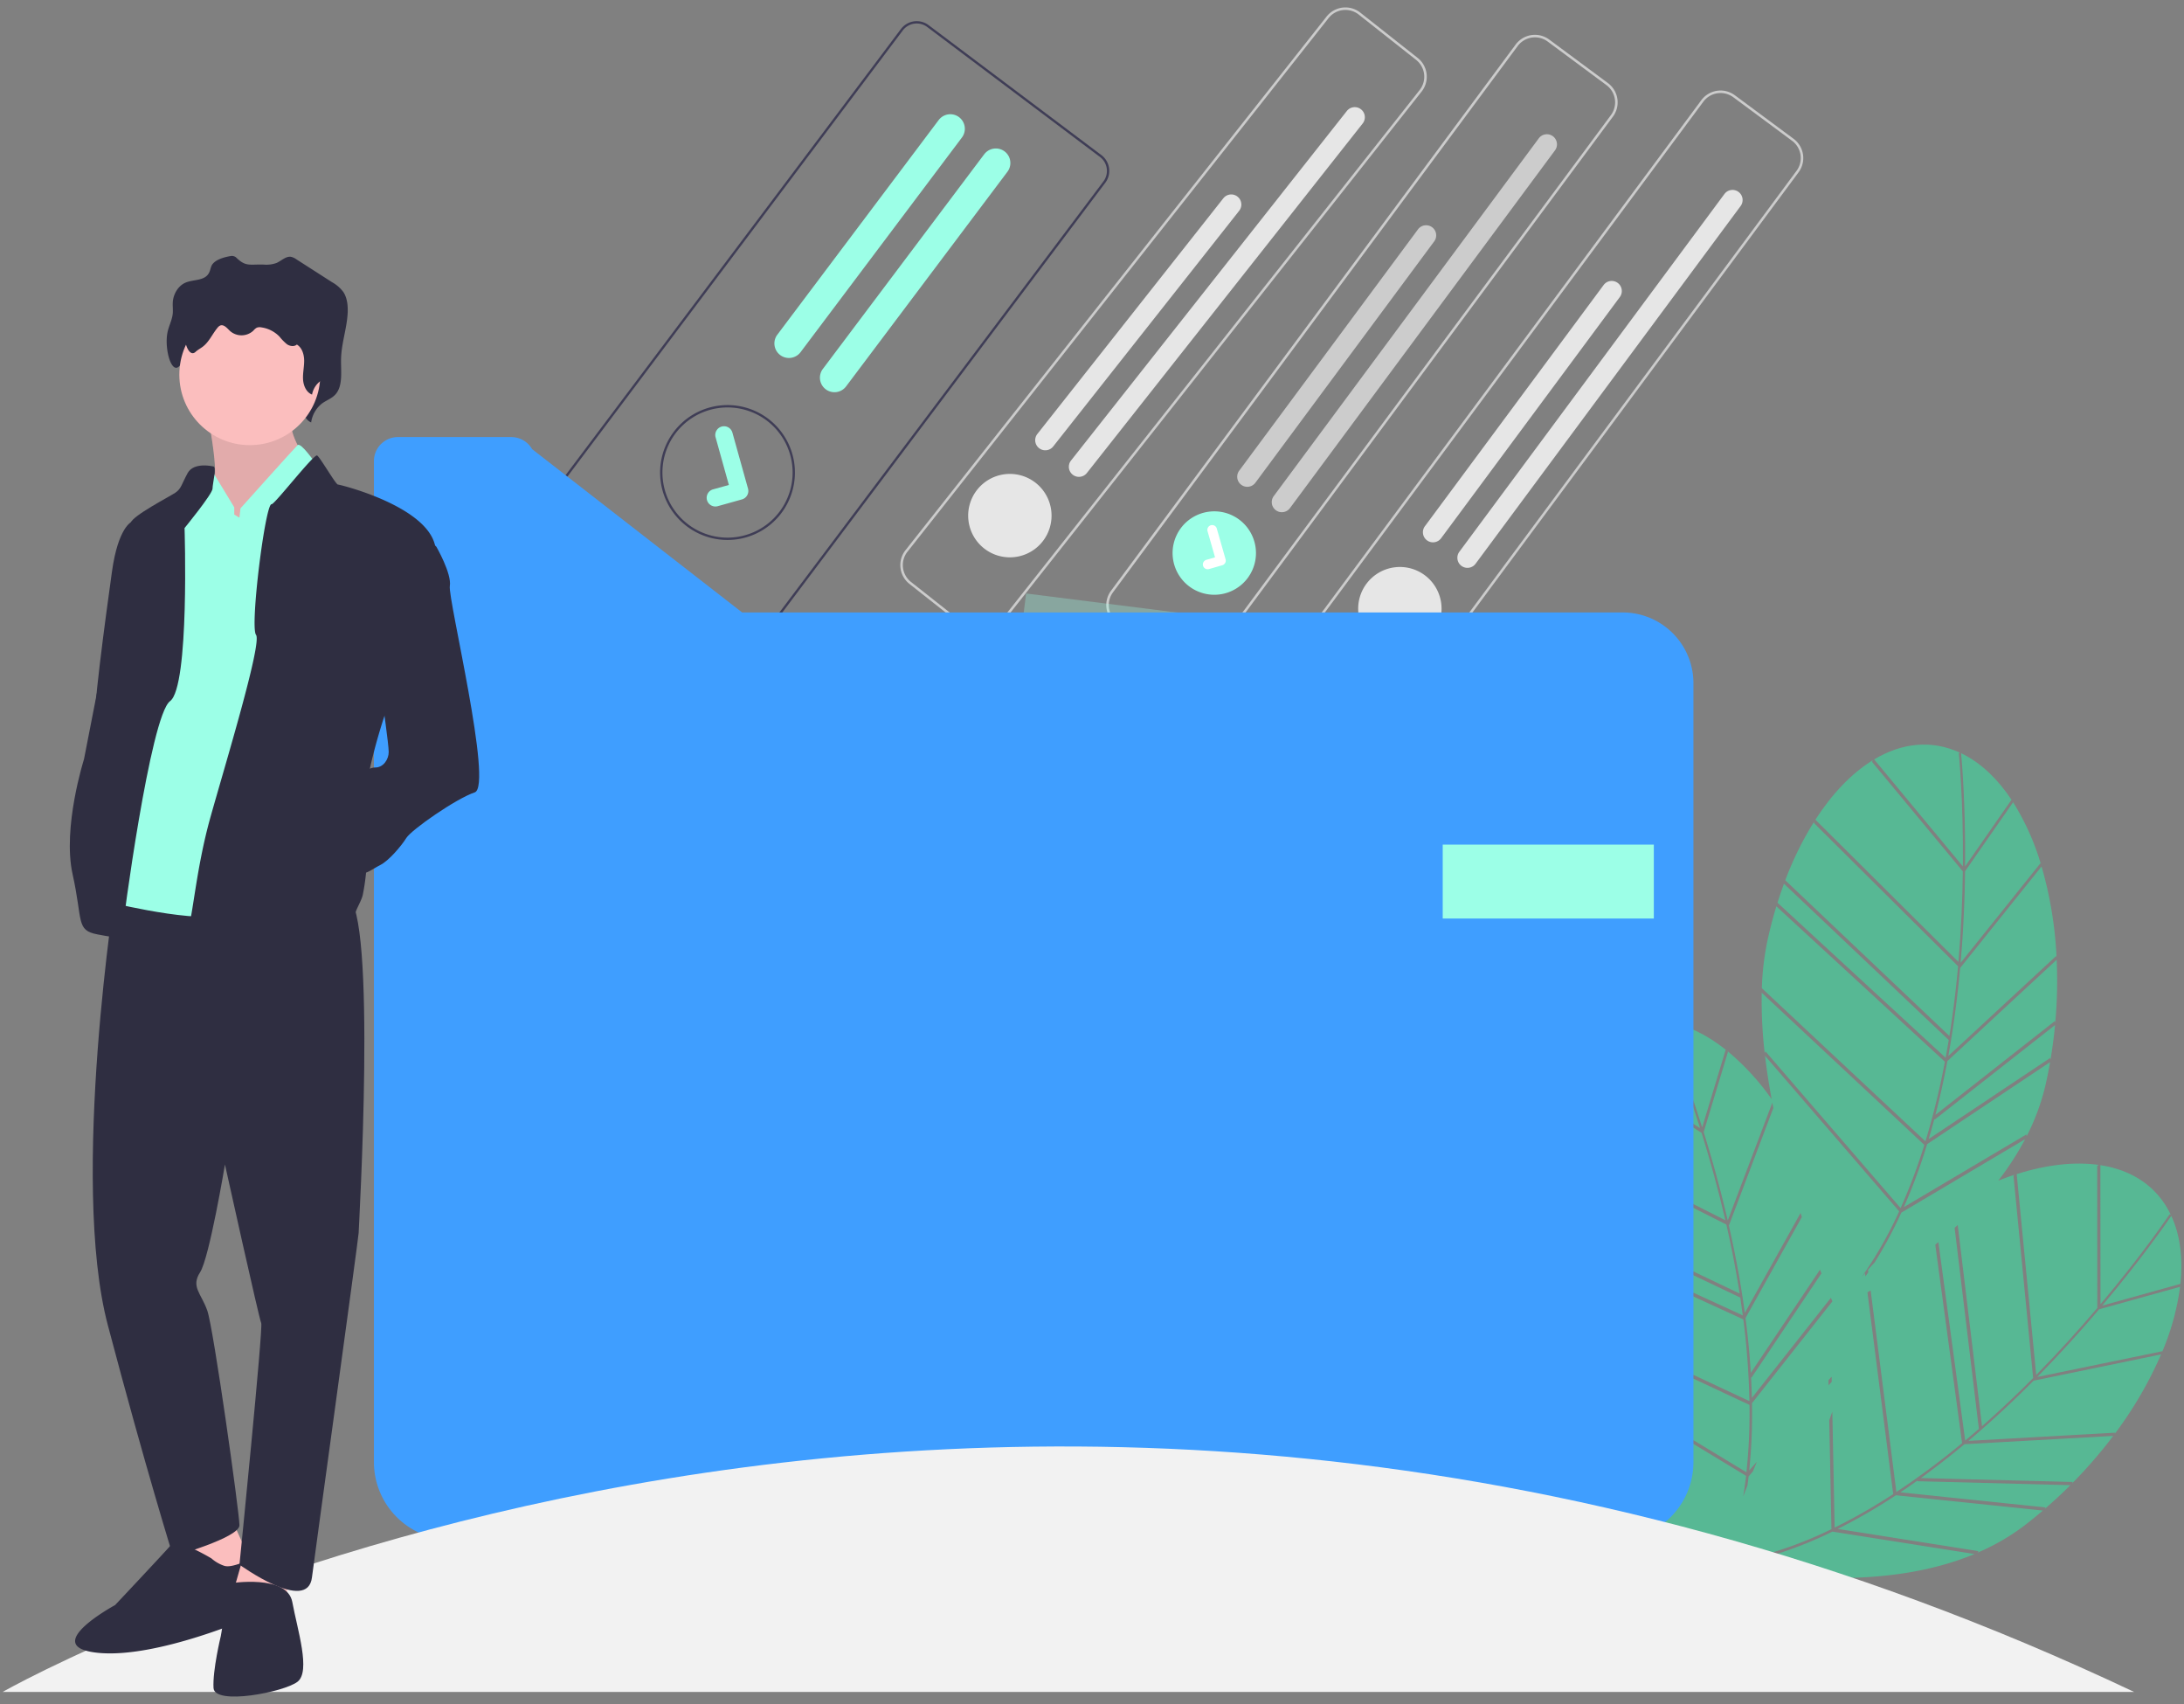 <?xml version="1.0" encoding="UTF-8" standalone="no"?>
<svg
   xmlns:dc="http://purl.org/dc/elements/1.1/"
   xmlns:cc="http://creativecommons.org/ns#"
   xmlns:rdf="http://www.w3.org/1999/02/22-rdf-syntax-ns#"
   xmlns:svg="http://www.w3.org/2000/svg"
   xmlns="http://www.w3.org/2000/svg"
   xmlns:sodipodi="http://sodipodi.sourceforge.net/DTD/sodipodi-0.dtd"
   xmlns:inkscape="http://www.inkscape.org/namespaces/inkscape"
   width="500"
   height="390"
   viewBox="0 0 132.292 103.188"
   version="1.1"
   id="svg8"
   inkscape:version="1.0.2 (1.0.2+r75+1)"
   sodipodi:docname="illustration.svg">
  <rect x="0" y="0" width="132.292" height="103.188" fill="#808080" stroke="none"/>
  <defs
     id="defs2" />
  <sodipodi:namedview
     id="base"
     pagecolor="#ffffff"
     bordercolor="#666666"
     borderopacity="1.0"
     inkscape:pageopacity="0.0"
     inkscape:pageshadow="2"
     inkscape:zoom="0.82448651"
     inkscape:cx="11.272738"
     inkscape:cy="255.08011"
     inkscape:document-units="px"
     inkscape:current-layer="layer1"
     inkscape:document-rotation="0"
     showgrid="false"
     inkscape:showpageshadow="false"
     units="px"
     inkscape:window-width="1294"
     inkscape:window-height="704"
     inkscape:window-x="72"
     inkscape:window-y="27"
     inkscape:window-maximized="1" />
  <g
     inkscape:label="Layer 1"
     inkscape:groupmode="layer"
     id="layer1">
    <g
       id="g151"
       transform="translate(-0.028,-19.684)">
      <g
         id="g552"
         transform="rotate(-51.715,24.447,-94.709)">
        <path
           d="m -31.473,28.027 h -41.174 a 1.453,1.453 0 0 1 -1.451,-1.451 v -4.431 a 1.453,1.453 0 0 1 1.451,-1.451 h 41.174 a 1.453,1.453 0 0 1 1.451,1.451 v 4.431 a 1.453,1.453 0 0 1 -1.451,1.451 z m -41.174,-7.181 a 1.3,1.3 0 0 0 -1.299,1.299 v 4.431 a 1.3,1.3 0 0 0 1.299,1.299 h 41.174 a 1.3,1.3 0 0 0 1.299,-1.299 v -4.431 a 1.3,1.3 0 0 0 -1.299,-1.299 z"
           fill="#cccccc"
           id="path40"
           style="stroke-width:0.087" />
        <path
           d="m -67.083,26.886 a 2.526,2.526 0 1 1 2.526,-2.526 2.529,2.529 0 0 1 -2.526,2.526 z"
           fill="#e6e6e6"
           id="path50"
           style="stroke-width:0.087" />
        <path
           d="m -35.203,26.422 h -26.965 a 0.611,0.611 0 1 1 0,-1.222 h 26.965 a 0.611,0.611 0 1 1 0,1.222 z"
           fill="#e6e6e6"
           id="path52"
           style="stroke-width:0.087" />
        <path
           d="m -43.988,23.825 h -18.181 a 0.611,0.611 0 1 1 0,-1.222 h 18.181 a 0.611,0.611 0 0 1 0,1.222 z"
           fill="#e6e6e6"
           id="path54"
           style="stroke-width:0.087" />
      </g>
      <g
         id="g558"
         transform="rotate(-53.456,30.436,-105.148)">
        <path
           d="m -31.473,38.492 h -41.174 a 1.453,1.453 0 0 1 -1.451,-1.451 v -4.431 a 1.453,1.453 0 0 1 1.451,-1.451 h 41.174 a 1.453,1.453 0 0 1 1.451,1.451 v 4.431 a 1.453,1.453 0 0 1 -1.451,1.451 z m -41.174,-7.181 a 1.3,1.3 0 0 0 -1.299,1.299 v 4.431 a 1.3,1.3 0 0 0 1.299,1.299 h 41.174 a 1.3,1.3 0 0 0 1.299,-1.299 v -4.431 a 1.3,1.3 0 0 0 -1.299,-1.299 z"
           fill="#cccccc"
           id="path42"
           style="stroke-width:0.087" />
        <path
           d="m -67.083,37.351 a 2.526,2.526 0 1 1 2.526,-2.526 2.529,2.529 0 0 1 -2.526,2.526 z"
           fill="#e6e6e6"
           id="path56"
           style="stroke-width:0.087" />
        <path
           d="m -35.203,36.888 h -26.965 a 0.611,0.611 0 1 1 0,-1.222 h 26.965 a 0.611,0.611 0 0 1 0,1.222 z"
           fill="#e6e6e6"
           id="path58"
           style="stroke-width:0.087" />
        <path
           d="m -43.988,34.291 h -18.181 a 0.611,0.611 0 1 1 0,-1.222 h 18.181 a 0.611,0.611 0 0 1 0,1.222 z"
           fill="#e6e6e6"
           id="path60"
           style="stroke-width:0.087" />
      </g>
      <g
         id="g1393"
         transform="translate(0.39,-0.167)">
        <path
           d="m 91.447,22.547 -24.514,33.081 a 1.453,1.453 0 0 0 0.302,2.03 l 3.56,2.638 a 1.453,1.453 0 0 0 2.03,-0.302 l 24.514,-33.081 a 1.453,1.453 0 0 0 -0.302,-2.03 l -3.56,-2.638 a 1.453,1.453 0 0 0 -2.03,0.302 z m 5.499,2.459 a 1.3,1.3 0 0 1 0.27,1.817 l -24.514,33.081 a 1.3,1.3 0 0 1 -1.817,0.27 l -3.56,-2.638 A 1.3,1.3 0 0 1 67.056,55.72 L 91.57,22.638 a 1.3,1.3 0 0 1 1.817,-0.27 z"
           fill="#3f3d56"
           id="path38"
           style="fill:#cccccc;fill-opacity:1;stroke-width:0.087" />
        <path
           d="m 75.221,54.846 a 2.526,2.526 0 1 1 -0.526,-3.534 2.529,2.529 45 0 1 0.526,3.534 z"
           fill="#9cffe7"
           id="path44"
           style="stroke-width:0.087" />
        <path
           d="M 93.83,28.955 77.775,50.621 a 0.611,0.611 0 1 1 -0.982,-0.728 L 92.847,28.228 a 0.611,0.611 0 1 1 0.982,0.728 z"
           fill="#cccccc"
           id="path46"
           style="stroke-width:0.087" />
        <path
           d="M 86.513,34.467 75.688,49.074 A 0.611,0.611 0 1 1 74.706,48.347 L 85.531,33.739 a 0.611,0.611 0 0 1 0.982,0.728 z"
           fill="#cccccc"
           id="path48"
           style="stroke-width:0.087" />
        <path
           id="a0cfb668-db22-436f-bdef-92b50d362156"
           data-name="Path 395"
           d="m 73.829,53.974 a 0.289,0.289 0 0 1 -0.15,0.105 l -0.004,0.001 -0.792,0.228 a 0.291,0.291 0 1 1 -0.16,-0.559 l 0.514,-0.147 -0.454,-1.584 a 0.291,0.291 0 0 1 0.2,-0.36 l 1.03e-4,-3.3e-5 0.003,0.01 -0.003,-0.01 a 0.291,0.291 0 0 1 0.36,0.2 l 0.533,1.862 a 0.291,0.291 0 0 1 -0.047,0.254 z"
           fill="#ffffff"
           style="stroke-width:0.087" />
      </g>
      <g
         id="g511"
         transform="rotate(-53.061,55.67,55.38)">
        <path
           d="M 82.151,34.129 H 48.214 a 1.199,1.199 0 0 0 -1.197,1.197 v 13.096 a 1.199,1.199 0 0 0 1.197,1.197 h 33.938 a 1.199,1.199 0 0 0 1.197,-1.197 V 35.326 a 1.199,1.199 0 0 0 -1.197,-1.197 z m 1.056,14.293 a 1.057,1.057 0 0 1 -1.056,1.056 H 48.214 a 1.057,1.057 0 0 1 -1.056,-1.056 V 35.326 a 1.057,1.057 0 0 1 1.056,-1.056 h 33.938 a 1.057,1.057 0 0 1 1.056,1.056 z"
           fill="#3f3d56"
           id="path134"
           style="stroke-width:0.07" />
        <path
           d="m 54.375,45.958 a 4.084,4.084 0 1 1 4.084,-4.084 4.088,4.088 0 0 1 -4.084,4.084 z m 0,-8.027 a 3.943,3.943 0 1 0 3.943,3.943 3.947,3.947 0 0 0 -3.943,-3.943 z"
           fill="#3f3d56"
           id="path136"
           style="stroke-width:0.07" />
        <path
           d="M 79.123,39.269 H 62.858 a 0.88,0.88 0 0 0 -0.879,0.846 0.282,0.282 0 0 0 -0.001,0.035 0.881,0.881 0 0 0 0.88,0.88 h 16.265 a 0.88,0.88 0 0 0 0,-1.76 z"
           fill="#9cffe7"
           id="path138"
           style="stroke-width:0.07" />
        <path
           d="M 79.123,42.719 H 62.858 a 0.88,0.88 0 0 0 -0.879,0.846 0.282,0.282 0 0 0 -0.001,0.035 0.881,0.881 0 0 0 0.88,0.88 h 16.265 a 0.88,0.88 0 0 0 0,-1.76 z"
           fill="#9cffe7"
           id="path140"
           style="stroke-width:0.07" />
        <path
           d="M 53.92,43.659 A 0.525,0.525 0 0 1 53.604,43.554 l -0.006,-0.004 -1.19,-0.911 a 0.529,0.529 0 1 1 0.643,-0.839 l 0.771,0.591 1.822,-2.376 a 0.529,0.529 0 0 1 0.741,-0.098 l -0.011,0.015 0.012,-0.015 a 0.529,0.529 0 0 1 0.098,0.741 l -2.143,2.795 a 0.529,0.529 0 0 1 -0.421,0.206 z"
           fill="#9cffe7"
           id="path142"
           style="stroke-width:0.07" />
      </g>
      <path
         d="m 119.059,72.445 c -0.021,1.68 -0.098,3.563 -0.271,5.546 l 4.84,-6.035 0.034,0.094 a 15.096,15.096 0 0 0 -1.741,-3.86 l 0.038,0.089 z"
         fill="#57b894"
         id="path182"
         style="stroke-width:0.142" />
      <path
         d="m 119.062,72.15 2.809,-4.035 c -0.808,-1.217 -1.775,-2.159 -2.88,-2.734 -0.058,-0.03 -0.115,-0.058 -0.173,-0.085 0.043,0.455 0.277,3.126 0.243,6.854 z"
         fill="#57b894"
         id="path184"
         style="stroke-width:0.142" />
      <path
         d="m 124.233,83.863 q 0.178,-1.055 0.277,-2.106 l -7.299,5.732 -0.01,-0.051 q -0.165,0.62 -0.344,1.219 l 7.358,-4.906 z"
         fill="#57b894"
         id="path186"
         style="stroke-width:0.142" />
      <path
         d="m 118.044,83.629 6.532,-6.054 0.026,0.105 a 23.731,23.731 0 0 0 -0.91,-5.527 l -4.932,6.15 q -0.255,2.787 -0.716,5.327 z"
         fill="#57b894"
         id="path188"
         style="stroke-width:0.142" />
      <path
         d="m 118.636,78.198 -8.738,-8.683 0.038,-0.106 a 19.815,19.815 0 0 0 -1.769,3.581 l 9.943,9.43 c 0.237,-1.474 0.406,-2.898 0.525,-4.222 z"
         fill="#57b894"
         id="path190"
         style="stroke-width:0.142" />
      <path
         d="m 117.882,83.739 q 0.1,-0.54 0.188,-1.073 l -9.98,-9.465 0.037,-0.107 q -0.248,0.661 -0.465,1.364 l 0.036,-0.107 z"
         fill="#57b894"
         id="path192"
         style="stroke-width:0.142" />
      <path
         d="m 117.263,87.198 7.238,-5.685 0.021,0.109 a 28.339,28.339 0 0 0 0.085,-3.819 l -6.62,6.136 q -0.317,1.692 -0.724,3.259 z"
         fill="#57b894"
         id="path194"
         style="stroke-width:0.142" />
      <path
         d="m 106.969,83.353 8.184,9.487 a 34.084,34.084 0 0 0 1.438,-3.823 l -9.849,-9.215 a 27.414,27.414 0 0 0 0.181,3.665 z"
         fill="#57b894"
         id="path196"
         style="stroke-width:0.142" />
      <path
         d="m 118.679,65.296 0.066,-0.034 c -1.718,-0.794 -3.517,-0.594 -5.193,0.409 l 5.375,6.481 c 0.036,-4.033 -0.244,-6.815 -0.248,-6.855 z"
         fill="#57b894"
         id="path198"
         style="stroke-width:0.142" />
      <path
         d="m 116.649,89.336 a 33.863,33.863 0 0 1 -1.3,3.448 l 7.425,-4.403 0.014,0.11 a 13.424,13.424 0 0 0 1.162,-3.183 q 0.145,-0.652 0.258,-1.306 l -7.446,4.965 c -0.038,0.124 -0.075,0.248 -0.114,0.37 z"
         fill="#57b894"
         id="path200"
         style="stroke-width:0.142" />
      <path
         d="m 118.924,72.452 -5.499,-6.629 0.042,-0.101 c -1.258,0.774 -2.445,2.002 -3.476,3.6 l 8.666,8.612 c 0.169,-1.961 0.245,-3.821 0.266,-5.482 z"
         fill="#57b894"
         id="path202"
         style="stroke-width:0.142" />
      <path
         d="m 116.661,88.789 a 45.996,45.996 0 0 0 1.176,-4.81 l -10.209,-9.411 q -0.29,0.954 -0.519,1.98 a 16.482,16.482 0 0 0 -0.36,2.979 l 9.905,9.268 z"
         fill="#57b894"
         id="path204"
         style="stroke-width:0.142" />
      <path
         d="m 127.177,98.971 c -1.088,1.28 -2.348,2.681 -3.746,4.099 l 7.577,-1.561 -0.034,0.094 a 15.096,15.096 0 0 0 1.121,-4.083 l -0.027,0.093 z"
         fill="#57b894"
         id="path206"
         style="stroke-width:0.142" />
      <path
         d="m 131.63,93.489 c -0.025,-0.06 -0.052,-0.118 -0.079,-0.176 -0.257,0.378 -1.78,2.584 -4.184,5.434 l 4.737,-1.316 c 0.154,-1.452 0.01,-2.795 -0.474,-3.942 z"
         fill="#57b894"
         id="path208"
         style="stroke-width:0.142" />
      <path
         d="m 116.183,109.335 q -0.522,0.373 -1.042,0.72 l 8.796,0.914 -0.058,0.097 q 0.811,-0.699 1.557,-1.445 l -9.277,-0.24 z"
         fill="#57b894"
         id="path210"
         style="stroke-width:0.142" />
      <path
         d="m 119.261,106.938 8.892,-0.496 -0.047,0.097 a 23.732,23.732 0 0 0 2.825,-4.837 l -7.721,1.591 q -1.974,1.984 -3.949,3.646 z"
         fill="#57b894"
         id="path212"
         style="stroke-width:0.142" />
      <path
         d="m 116.384,109.189 9.2,0.238 -0.053,0.097 a 28.339,28.339 0 0 0 2.502,-2.887 l -9.012,0.503 q -1.323,1.101 -2.636,2.049 z"
         fill="#57b894"
         id="path214"
         style="stroke-width:0.142" />
      <path
         d="m 105.433,114.369 c 0.061,-0.07 0.123,-0.14 0.187,-0.214 a 23.583,23.583 0 0 0 5.345,-1.871 l -0.133,-6.599 q 0.097,-0.259 0.186,-0.521 l 0.141,7.025 a 34.083,34.083 0 0 0 3.546,-2.028 l -1.56,-12.217 q 0.095,-0.057 0.194,-0.116 l 1.558,12.201 0.008,8.5e-4 a 46,46 0 0 0 3.973,-2.954 l -1.624,-12.016 q 0.094,-0.078 0.188,-0.157 l 1.624,12.017 q 0.422,-0.352 0.829,-0.707 L 118.426,94.039 q 0.093,-0.086 0.187,-0.174 l 1.472,12.184 c 1.122,-0.984 2.161,-1.973 3.097,-2.917 l -1.191,-12.261 0.097,-0.058 c -0.335,0.109 -0.675,0.232 -1.018,0.367 a 17.366,17.366 0 0 0 1.626,-2.51 l -7.496,4.445 a 26.056,26.056 0 0 1 -1.624,3.027 c -0.133,0.141 -0.266,0.284 -0.396,0.431 l 0.019,0.149 q -0.087,0.13 -0.175,0.258 l -0.025,-0.198 c -0.075,0.086 -0.148,0.174 -0.222,0.261 a 24.54,24.54 0 0 0 2.289,-4.005 l -8.124,-9.418 c 0.102,0.875 0.239,1.754 0.4,2.624 a 14.905,14.905 0 0 0 -2.709,-2.938 l 0.064,0.073 -1.471,4.858 c 0.499,1.605 1.008,3.419 1.457,5.358 l 2.7,-7.135 q 0.031,0.162 0.062,0.323 l -2.693,7.117 q 0.619,2.73 0.966,5.287 l 3.377,-6.049 q 0.039,0.124 0.078,0.246 l -3.413,6.114 q 0.222,1.707 0.319,3.323 l 4.194,-6.253 q 0.043,0.116 0.085,0.227 l -4.238,6.319 -0.025,-0.045 q 0.035,0.641 0.05,1.266 l 4.788,-6.063 q 0.048,0.118 0.089,0.218 l -4.871,6.168 c 0.002,0.129 0.005,0.259 0.006,0.387 a 33.86,33.86 0 0 1 -0.171,3.681 l 0.465,-0.529 q -0.124,0.299 -0.24,0.59 l -0.264,0.301 c -0.021,0.182 -0.044,0.363 -0.068,0.542 q -0.135,0.349 -0.26,0.681 0.101,-0.624 0.175,-1.255 l -10.637,-6.446 c 3.064,6.674 8.466,12.878 8.811,13.272 q 0.348,-0.752 0.629,-1.539 c 0.064,-0.01 0.127,-0.02 0.19,-0.031 -0.022,0.063 -0.043,0.126 -0.066,0.189 -0.033,0.005 -0.066,0.012 -0.1,0.017 q 0.041,0.009 0.086,0.019 -0.2,0.551 -0.426,1.077 c 0.213,-0.215 0.532,-0.547 0.918,-0.976 2.443,0.475 8.999,1.412 14.433,-0.848 l -8.609,-1.357 a 23.818,23.818 0 0 1 -5.587,1.938 z m 5.351,-11.103 0.192,-0.218 0.006,0.31 -0.192,0.218 z"
         fill="#57b894"
         id="path216"
         style="stroke-width:0.142" />
      <path
         d="m 131.444,93.223 0.073,0.016 c -0.817,-1.707 -2.33,-2.7 -4.261,-2.998 l 0.007,8.42 c 2.6,-3.083 4.159,-5.405 4.181,-5.438 z"
         fill="#57b894"
         id="path218"
         style="stroke-width:0.142" />
      <path
         d="m 114.547,110.444 a 33.863,33.863 0 0 1 -3.2,1.826 l 8.527,1.345 -0.059,0.093 a 13.425,13.425 0 0 0 2.925,-1.71 q 0.528,-0.41 1.032,-0.841 l -8.901,-0.925 c -0.108,0.071 -0.216,0.143 -0.324,0.212 z"
         fill="#57b894"
         id="path220"
         style="stroke-width:0.142" />
      <path
         d="m 123.368,102.944 c 1.381,-1.402 2.626,-2.787 3.701,-4.053 l -0.007,-8.613 0.097,-0.051 c -1.463,-0.206 -3.16,-0.018 -4.973,0.556 z"
         fill="#57b894"
         id="path222"
         style="stroke-width:0.142" />
      <path
         d="m 104.56,83.249 c -1.144,-0.908 -2.355,-1.505 -3.584,-1.71 -0.064,-0.011 -0.127,-0.019 -0.191,-0.028 0.181,0.419 1.23,2.887 2.35,6.443 z"
         fill="#57b894"
         id="path224"
         style="stroke-width:0.142" />
      <path
         d="m 104.599,93.838 -10.994,-5.557 0.003,-0.113 a 19.815,19.815 0 0 0 -0.575,3.952 l 12.371,5.895 c -0.23,-1.475 -0.51,-2.881 -0.805,-4.177 z"
         fill="#57b894"
         id="path226"
         style="stroke-width:0.142" />
      <path
         d="m 105.443,98.262 -12.417,-5.917 0.002,-0.113 q -0.031,0.705 -0.02,1.441 l 0.001,-0.113 12.587,5.781 q -0.071,-0.545 -0.153,-1.079 z"
         fill="#57b894"
         id="path228"
         style="stroke-width:0.142" />
      <path
         d="M 105.999,104.76 93.784,99.04 a 27.413,27.413 0 0 0 1.306,3.43 l 0.009,-0.123 10.716,6.493 a 34.085,34.085 0 0 0 0.186,-4.081 z"
         fill="#57b894"
         id="path230"
         style="stroke-width:0.142" />
      <path
         d="m 100.653,81.554 0.052,-0.053 c -1.879,-0.224 -3.528,0.522 -4.813,1.994 l 7.115,4.502 c -1.213,-3.847 -2.339,-6.406 -2.355,-6.443 z"
         fill="#57b894"
         id="path232"
         style="stroke-width:0.142" />
      <path
         d="m 103.098,88.284 -7.278,-4.605 0.009,-0.109 c -0.957,1.125 -1.707,2.66 -2.192,4.498 l 10.904,5.512 c -0.445,-1.917 -0.949,-3.71 -1.442,-5.295 z"
         fill="#57b894"
         id="path234"
         style="stroke-width:0.142" />
      <path
         d="m 105.995,104.521 a 46,46 0 0 0 -0.368,-4.938 L 93.009,93.788 q 0.019,0.997 0.118,2.043 a 16.482,16.482 0 0 0 0.578,2.944 l 12.285,5.752 z"
         fill="#57b894"
         id="path236"
         style="stroke-width:0.142" />
      <rect
         x="68.651"
         y="47.41"
         width="30.594"
         height="1.213"
         transform="rotate(7.184)"
         fill="#9cffe7"
         opacity="0.3"
         id="rect250"
         style="stroke-width:0.142" />
      <rect
         x="68.651"
         y="51.327"
         width="30.594"
         height="1.213"
         transform="rotate(7.184)"
         fill="#9cffe7"
         opacity="0.3"
         id="rect252"
         style="stroke-width:0.142" />
      <rect
         x="68.651"
         y="55.245"
         width="30.594"
         height="1.213"
         transform="rotate(7.184)"
         fill="#9cffe7"
         opacity="0.3"
         id="rect254"
         style="stroke-width:0.142" />
      <rect
         x="34.156"
         y="57.504"
         width="30.594"
         height="1.213"
         fill="#9cffe7"
         opacity="0.3"
         id="rect290"
         style="stroke-width:0.142" />
      <path
         d="M 44.983,56.773 32.258,46.88 A 1.453,1.453 0 0 0 30.999,46.151 h -6.868 a 1.453,1.453 0 0 0 -1.453,1.453 v 60.618 a 4.712,4.712 0 0 0 4.712,4.712 h 70.503 a 4.712,4.712 0 0 0 4.712,-4.712 V 61.055 a 4.283,4.283 0 0 0 -4.283,-4.283 z"
         fill="#3f3d56"
         id="path292"
         style="fill:#3f9eff;fill-opacity:1;stroke-width:0.142" />
      <rect
         x="87.418"
         y="70.83"
         width="12.788"
         height="4.476"
         fill="#9cffe7"
         id="rect294"
         style="stroke-width:0.142" />
      <path
         d="m 0.185,122.143 c 0,0 58.488,-33.449 129.115,0"
         fill="#f2f2f2"
         id="path296"
         style="stroke-width:0.142" />
      <path
         d="m 12.711,45.384 c 0,0 0.628,3.327 0.188,3.578 a 7.631,7.631 0 0 0 -1.004,0.753 l 1.13,1.569 2.699,0.565 2.574,-2.385 v -2.385 c 0,0 -0.753,-1.193 -0.628,-1.946 0.126,-0.753 -4.959,0.251 -4.959,0.251 z"
         fill="#fbbebe"
         id="path298"
         style="stroke-width:0.142" />
      <path
         d="m 12.711,45.384 c 0,0 0.628,3.327 0.188,3.578 a 7.631,7.631 0 0 0 -1.004,0.753 l 1.13,1.569 2.699,0.565 2.574,-2.385 v -2.385 c 0,0 -0.753,-1.193 -0.628,-1.946 0.126,-0.753 -4.959,0.251 -4.959,0.251 z"
         opacity="0.1"
         id="path300"
         style="stroke-width:0.142" />
      <path
         d="m 8.38,51.096 -0.377,0.188 c 0,0 -0.816,0.314 -1.193,3.013 -0.377,2.699 -1.255,9.165 -1.004,9.353 0.251,0.188 0.126,1.444 0.126,1.444 l 1.883,-9.855 z"
         fill="#2f2e41"
         id="path302"
         style="stroke-width:0.142" />
      <path
         d="m 12.844,35.776 c -0.057,0.12 -0.078,0.26 -0.131,0.382 -0.245,0.554 -0.941,0.43 -1.443,0.64 -0.425,0.178 -0.743,0.665 -0.776,1.192 -0.014,0.224 0.019,0.449 -0.001,0.672 -0.037,0.412 -0.25,0.775 -0.325,1.18 -0.184,0.983 0.245,2.536 0.729,2.006 0.153,-0.167 0.344,-0.278 0.509,-0.429 0.428,-0.391 0.646,-1.013 0.994,-1.502 a 0.525,0.525 0 0 1 0.177,-0.175 c 0.254,-0.126 0.48,0.212 0.681,0.433 a 1.067,1.067 0 0 0 1.6,-0.031 0.939,0.939 0 0 1 0.225,-0.23 0.481,0.481 0 0 1 0.313,-0.031 2.057,2.057 0 0 1 1.254,0.747 c 0.168,0.205 0.308,0.447 0.509,0.606 0.201,0.159 0.494,0.212 0.675,0.022 0.364,0.258 0.5,0.805 0.501,1.303 9.94e-4,0.498 -0.101,0.993 -0.076,1.49 0.025,0.497 0.22,1.034 0.616,1.216 a 1.771,1.771 0 0 1 0.656,-1.147 c 0.27,-0.201 0.598,-0.3 0.826,-0.563 0.457,-0.525 0.312,-1.398 0.33,-2.147 0.022,-0.924 0.342,-1.806 0.398,-2.728 0.028,-0.461 -0.019,-0.954 -0.262,-1.319 a 2.167,2.167 0 0 0 -0.683,-0.591 l -2.155,-1.382 a 0.92,0.92 0 0 0 -0.319,-0.152 c -0.317,-0.057 -0.591,0.241 -0.892,0.372 a 1.806,1.806 0 0 1 -0.783,0.095 c -0.836,-0.023 -1.072,0.14 -1.634,-0.405 a 0.396,0.396 0 0 0 -0.34,-0.113 c -0.336,0.053 -0.99,0.204 -1.174,0.588 z"
         fill="#2f2e41"
         id="path304"
         style="stroke-width:0.142" />
      <polygon
         points="81.595,716.92 97.511,716.92 106.795,737.257 88.668,743.447 79.384,738.584 "
         fill="#fbbebe"
         id="polygon306"
         transform="matrix(0.142,0,0,0.142,0.185,9.82)" />
      <path
         d="m 12.837,114.057 c 0,0 -2.071,-1.255 -2.448,-0.816 -0.377,0.439 -3.39,3.641 -3.39,3.641 0,0 -4.645,2.511 -1.067,2.888 3.578,0.377 9.416,-2.197 9.416,-2.197 0,0 0.314,-3.39 0.063,-3.453 -0.251,-0.063 -1.318,0.565 -1.82,0.377 a 2.251,2.251 0 0 1 -0.753,-0.439 z"
         fill="#2f2e41"
         id="path308"
         style="stroke-width:0.142" />
      <polygon
         points="97.511,751.405 102.816,732.836 121.385,738.584 121.385,756.71 "
         fill="#fbbebe"
         id="polygon310"
         transform="matrix(0.142,0,0,0.142,0.185,9.82)" />
      <path
         d="m 13.967,115.564 c 0,0 3.452,-0.565 3.766,1.13 0.314,1.695 1.13,4.206 0.314,4.833 -0.816,0.628 -5.022,1.444 -5.085,0.377 -0.063,-1.067 0.439,-3.139 0.439,-3.139 0,0 0.314,-1.632 0.126,-2.071 -0.188,-0.439 0.439,-1.13 0.439,-1.13 z"
         fill="#2f2e41"
         id="path312"
         style="stroke-width:0.142" />
      <path
         d="m 7.071,73.176 c 0,0 -2.834,17.969 -0.511,26.757 2.323,8.788 3.955,13.998 3.955,13.998 0,0 4.017,-1.13 4.017,-1.883 0,-0.753 -1.569,-11.927 -1.946,-12.994 -0.377,-1.067 -1.004,-1.444 -0.439,-2.323 0.565,-0.879 1.507,-6.528 1.507,-6.528 0,0 2.071,9.353 2.197,9.604 0.126,0.251 -1.318,14.626 -1.318,14.626 0,0 4.144,3.007 4.394,0.753 0.063,-0.565 2.825,-20.589 2.825,-20.841 0,-0.251 1.13,-19.46 -0.691,-20.401 C 19.24,73.004 7.071,73.176 7.071,73.176 Z"
         fill="#2f2e41"
         id="path314"
         style="stroke-width:0.142" />
      <circle
         cx="15.16"
         cy="42.371"
         r="4.269"
         fill="#fbbebe"
         id="circle316"
         style="stroke-width:0.142" />
      <path
         d="m 14.218,50.845 v -0.439 l -1.255,-2.071 c 0,0 -1.255,0.126 -1.444,0.69 -0.188,0.565 -2.323,5.085 -2.323,5.085 L 6.936,74.385 c 0,0 6.214,1.507 7.156,0.439 0.942,-1.067 4.52,-24.293 4.52,-24.293 l 0.502,-2.825 c 0,0 -0.862,-1.255 -1.059,-1.067 -0.197,0.188 -3.461,3.829 -3.461,3.829 l -0.063,0.565 z"
         fill="#9cffe7"
         id="path318"
         style="stroke-width:0.142" />
      <path
         d="m 12.931,47.926 c 0,0 -1.161,-0.282 -1.538,0.408 -0.377,0.69 -0.377,0.942 -0.753,1.193 -0.377,0.251 -2.574,1.381 -2.699,1.82 -0.126,0.439 -2.825,14.312 -2.825,14.312 0,0 -1.318,4.143 -0.69,6.968 0.628,2.825 0.188,3.39 1.507,3.641 1.318,0.251 1.507,0.251 1.507,-0.126 0,-0.377 1.695,-13.119 2.888,-13.998 1.193,-0.879 0.879,-10.483 0.879,-10.483 0,0 1.695,-2.071 1.695,-2.385 0,-0.314 0.282,-1.373 0.031,-1.35 z"
         fill="#2f2e41"
         id="path320"
         style="stroke-width:0.142" />
      <path
         d="m 16.478,50.218 c 0.175,0.029 2.574,-3.076 2.762,-2.95 0.188,0.126 1.13,1.758 1.255,1.758 0.126,0 5.461,1.318 5.901,3.766 0.439,2.448 -3.076,10.232 -3.076,10.232 0,0 -1.507,4.457 -1.193,6.403 a 13.109,13.109 0 0 1 -0.126,4.457 c -0.126,0.502 -0.565,1.067 -0.439,1.318 0.126,0.251 -2.762,-0.314 -3.955,0.377 -1.193,0.69 -6.528,1.193 -6.214,0.439 0.314,-0.753 0.502,-3.704 1.381,-6.842 0.879,-3.139 3.139,-10.546 2.762,-11.048 -0.377,-0.502 0.565,-7.972 0.942,-7.909 z"
         fill="#2f2e41"
         id="path322"
         style="stroke-width:0.142" />
      <path
         d="m 25.643,52.038 0.816,0.753 c 0,0 0.942,1.632 0.816,2.385 -0.126,0.753 2.636,12.115 1.507,12.492 -1.13,0.377 -3.829,2.26 -4.143,2.762 -0.314,0.502 -1.067,1.381 -1.569,1.632 -0.502,0.251 -1.004,0.69 -1.318,0.439 -0.314,-0.251 -1.004,-5.398 -0.502,-5.587 0.502,-0.188 1.004,-0.753 1.507,-0.753 0.502,0 0.816,-0.502 0.816,-0.942 0,-0.439 -0.377,-3.076 -0.377,-3.076 l -0.816,-6.214 z"
         fill="#2f2e41"
         id="path324"
         style="stroke-width:0.142" />
      <path
         d="m 13.597,36.401 c -0.051,0.091 -0.069,0.196 -0.116,0.289 -0.216,0.419 -0.832,0.325 -1.276,0.484 a 1.063,1.063 0 0 0 -0.686,0.901 c -0.012,0.169 0.017,0.34 -0.001,0.508 -0.033,0.311 -0.221,0.586 -0.288,0.892 -0.162,0.743 0.217,1.917 0.645,1.516 0.135,-0.127 0.304,-0.21 0.45,-0.324 0.379,-0.296 0.571,-0.766 0.879,-1.135 a 0.438,0.438 0 0 1 0.156,-0.132 c 0.225,-0.095 0.425,0.16 0.602,0.328 a 1.053,1.053 0 0 0 1.415,-0.023 0.778,0.778 0 0 1 0.199,-0.174 0.492,0.492 0 0 1 0.277,-0.023 1.898,1.898 0 0 1 1.109,0.565 3.033,3.033 0 0 0 0.45,0.458 c 0.178,0.12 0.437,0.16 0.597,0.017 0.322,0.195 0.442,0.608 0.443,0.985 8.52e-4,0.377 -0.089,0.751 -0.067,1.127 0.022,0.376 0.195,0.782 0.545,0.919 A 1.312,1.312 0 0 1 19.509,42.709 c 0.239,-0.152 0.529,-0.227 0.73,-0.425 0.404,-0.397 0.276,-1.057 0.292,-1.623 0.019,-0.698 0.302,-1.366 0.352,-2.062 0.025,-0.348 -0.017,-0.721 -0.231,-0.997 a 1.863,1.863 0 0 0 -0.603,-0.447 l -1.905,-1.045 a 0.88,0.88 0 0 0 -0.282,-0.115 c -0.28,-0.043 -0.523,0.182 -0.789,0.281 a 1.851,1.851 0 0 1 -0.692,0.072 c -0.74,-0.017 -0.948,0.106 -1.445,-0.306 a 0.389,0.389 0 0 0 -0.3,-0.086 c -0.297,0.04 -0.875,0.154 -1.038,0.445 z"
         fill="#2f2e41"
         id="path326"
         style="stroke-width:0.142" />
    </g>
  </g>
</svg>
